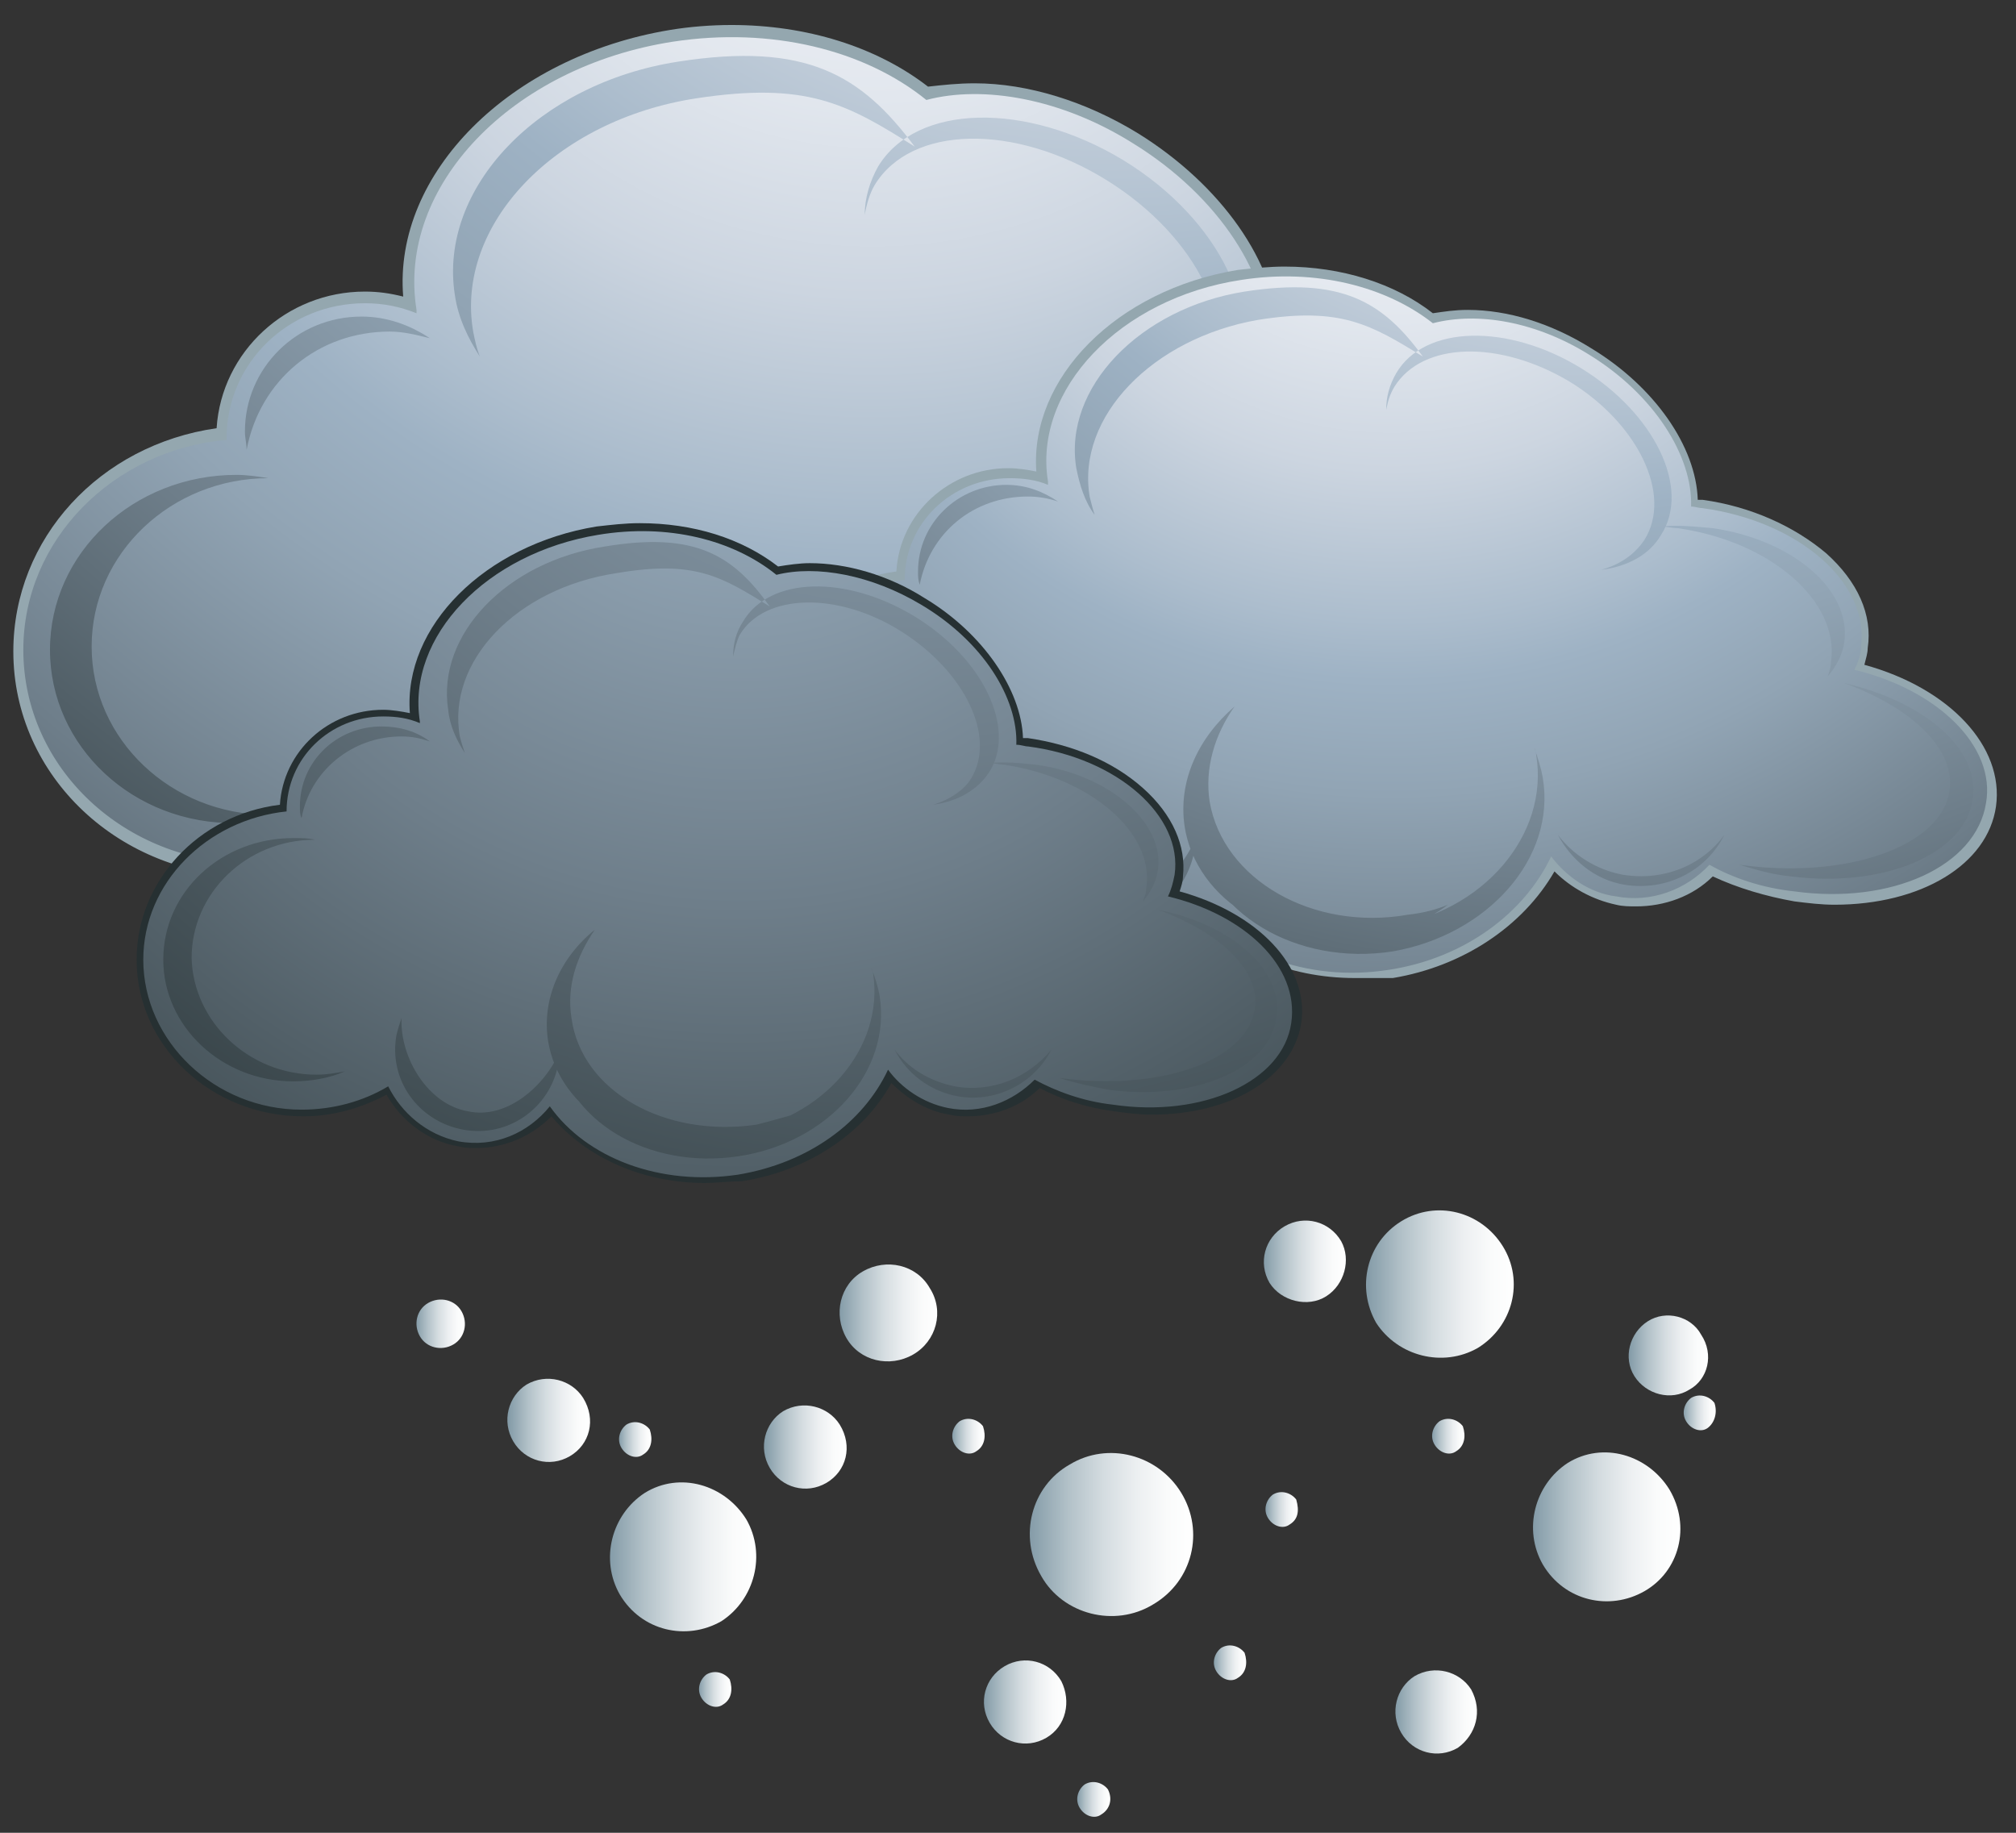 <?xml version="1.0" encoding="utf-8"?>
<!-- Generator: Adobe Illustrator 19.1.0, SVG Export Plug-In . SVG Version: 6.00 Build 0)  -->
<svg version="1.1" xmlns="http://www.w3.org/2000/svg" xmlns:xlink="http://www.w3.org/1999/xlink" x="0px" y="0px"
	 viewBox="0 0 121 110" style="enable-background:new 0 0 121 110;" xml:space="preserve">
<rect x="0" y="0" width="121" height="110" fill="#333333" stroke="none"/>
<style type="text/css">
	.st0{fill:#94A7AF;}
	.st1{fill:url(#SVGID_1_);}
	.st2{fill:url(#SVGID_2_);}
	.st3{fill:url(#SVGID_3_);}
	.st4{fill:url(#SVGID_4_);}
	.st5{fill:#263032;}
	.st6{fill:url(#SVGID_5_);}
	.st7{fill:url(#SVGID_6_);}
	.st8{fill:url(#SVGID_7_);}
	.st9{fill:url(#SVGID_8_);}
	.st10{fill:url(#SVGID_9_);}
	.st11{fill:url(#SVGID_10_);}
	.st12{fill:url(#SVGID_11_);}
	.st13{fill:url(#SVGID_12_);}
	.st14{fill:url(#SVGID_13_);}
	.st15{fill:url(#SVGID_14_);}
	.st16{fill:url(#SVGID_15_);}
	.st17{fill:url(#SVGID_16_);}
	.st18{fill:url(#SVGID_17_);}
	.st19{fill:url(#SVGID_18_);}
	.st20{fill:url(#SVGID_19_);}
	.st21{fill:url(#SVGID_20_);}
	.st22{fill:url(#SVGID_21_);}
	.st23{fill:url(#SVGID_22_);}
	.st24{fill:url(#SVGID_23_);}
	.st25{fill:url(#SVGID_24_);}
	.st26{fill:url(#SVGID_25_);}
	.st27{fill:url(#SVGID_26_);}
</style>
<g id="Layer_1">
</g>
<g id="Layer_2">
	<g>
		<g>
			<g>
				<path class="st0" d="M49.4,58.2c-5.3,0-10.1-2.1-13.1-5.7c-1.7,1.8-4,2.8-6.4,2.8c-0.5,0-1,0-1.5-0.1c-2.6-0.5-4.9-2.1-6.2-4.4
					c-2.2,1.2-4.6,1.8-7.1,1.8c-7.9,0-14.3-6-14.3-13.5C0.8,32.3,6,26.7,13,25.7c0.3-4.6,4.2-8.2,8.9-8.2c0.8,0,1.5,0.1,2.3,0.3
					c-0.6-7.4,6.4-14.4,16-16c1.2-0.2,2.5-0.3,3.7-0.3c4.5,0,8.7,1.3,11.8,3.7C56.6,5.1,57.5,5,58.5,5c3.2,0,6.7,1.1,9.8,3
					c5,3.1,8.3,7.8,8.4,12c0.1,0,0.3,0,0.4,0.1c3.8,0.6,7.3,2.1,9.8,4.2c2.6,2.2,3.8,4.9,3.4,7.6c-0.1,0.4-0.2,0.9-0.3,1.3
					c6.8,1.9,11.1,6.5,10.4,11.2c-0.7,4.6-5.9,7.8-12.8,7.8c-1,0-2.1-0.1-3.2-0.2c-2.3-0.3-4.5-1-6.5-2c-1.6,1.6-3.8,2.4-6.1,2.4
					c-0.5,0-1,0-1.6-0.1c-1.9-0.3-3.6-1.3-4.9-2.7c-2.5,4.4-7.3,7.6-12.9,8.4C51.4,58.1,50.4,58.2,49.4,58.2L49.4,58.2z"/>
				<radialGradient id="SVGID_1_" cx="52.369" cy="-15.271" r="107.57" gradientUnits="userSpaceOnUse">
					<stop  offset="0" style="stop-color:#F4F5F9"/>
					<stop  offset="9.296446e-02" style="stop-color:#EFF1F6"/>
					<stop  offset="0.197" style="stop-color:#E2E7EE"/>
					<stop  offset="0.307" style="stop-color:#CCD5E0"/>
					<stop  offset="0.419" style="stop-color:#ACBDCD"/>
					<stop  offset="0.463" style="stop-color:#9EB2C4"/>
					<stop  offset="0.547" style="stop-color:#91A4B4"/>
					<stop  offset="0.711" style="stop-color:#6E7E8A"/>
					<stop  offset="0.938" style="stop-color:#364246"/>
					<stop  offset="1" style="stop-color:#263032"/>
				</radialGradient>
				<path class="st1" d="M89.1,33.6c0.3-0.6,0.5-1.2,0.6-1.8c0.7-5-4.9-9.9-12.6-11c-0.3-0.1-0.6-0.1-1-0.1c0.2-4-2.9-8.9-8.1-12.1
					C63.7,5.9,59,5.1,55.6,6c-3.7-3-9.3-4.4-15.2-3.5C30.7,4,23.8,11.2,25,18.6c0,0.1,0,0.1,0,0.2c-1-0.4-2-0.6-3.1-0.6
					c-4.6,0-8.3,3.6-8.3,8.1c0,0,0,0,0,0.1C6.8,27,1.4,32.4,1.4,39c0,7.1,6.1,12.8,13.6,12.8c2.7,0,5.3-0.8,7.4-2
					c1.1,2.4,3.3,4.2,6,4.7c3.1,0.5,6-0.7,7.8-3c3.2,4.4,9.4,6.9,16.1,5.9c6-0.9,10.8-4.5,12.9-9c1.2,1.6,3,2.9,5.2,3.2
					c2.8,0.5,5.6-0.5,7.4-2.5c1.9,1,4.2,1.8,6.7,2.2c7.7,1.1,14.5-2,15.2-7C100.4,39.7,95.8,35.2,89.1,33.6z"/>
				<radialGradient id="SVGID_2_" cx="66.688" cy="-34.812" r="120.11" gradientUnits="userSpaceOnUse">
					<stop  offset="0" style="stop-color:#F4F5F9"/>
					<stop  offset="9.296446e-02" style="stop-color:#EFF1F6"/>
					<stop  offset="0.197" style="stop-color:#E2E7EE"/>
					<stop  offset="0.307" style="stop-color:#CCD5E0"/>
					<stop  offset="0.419" style="stop-color:#ACBDCD"/>
					<stop  offset="0.463" style="stop-color:#9EB2C4"/>
					<stop  offset="0.547" style="stop-color:#91A4B4"/>
					<stop  offset="0.711" style="stop-color:#6E7E8A"/>
					<stop  offset="0.938" style="stop-color:#364246"/>
					<stop  offset="1" style="stop-color:#263032"/>
				</radialGradient>
				<path class="st2" d="M28.4,19.9c0.1,0.5,0.2,1,0.4,1.5c-0.7-1.1-1.3-2.3-1.5-3.7c-1-6.4,5-12.7,13.4-14c7.7-1.2,11,0.8,14.2,5.1
					c-4.1-2.6-6.5-3.9-13.1-2.9C33.3,7.2,27.3,13.5,28.4,19.9z M67.4,9.6C61.6,6.1,55,6.2,52.7,10c-0.5,0.9-0.8,1.9-0.8,2.9
					c0.1-0.6,0.3-1.3,0.6-1.8c2.2-3.6,8.4-3.7,13.9-0.3c5.5,3.4,8.2,9,6,12.5c-0.7,1.2-2,2-3.4,2.4c2.1-0.3,3.8-1.2,4.8-2.8
					C76.1,19.2,73.3,13.2,67.4,9.6z M77.8,22.3c-1.4-0.2-2.8-0.2-4.1-0.1c0.4,0,0.9,0.1,1.3,0.2c7.4,1.1,12.8,5.8,12.1,10.6
					c-0.1,0.4-0.2,0.8-0.3,1.2c0.7-0.8,1.1-1.7,1.3-2.7C88.8,27.3,84.2,23.3,77.8,22.3z M16.1,48.9c0.9,0,1.7-0.1,2.5-0.3
					c-1.3,0.5-2.8,0.8-4.4,0.8C8,49.5,3,44.8,3,39c0-5.8,5-10.5,11.2-10.5c0.6,0,1.3,0.1,1.9,0.2c-5.8,0-10.6,4.5-10.6,10.1
					C5.5,44.4,10.3,48.9,16.1,48.9z M29.1,52.1c-3.4-0.6-5.8-4.6-5.8-7.9c-0.2,0.4-0.3,0.9-0.4,1.4c-0.7,3.8,1.9,7.4,5.7,8.1
					c3.8,0.7,7.5-1.8,8.1-5.6c0.1-0.4,0.1-0.7,0.1-1.1C35.6,49.9,32.5,52.7,29.1,52.1z M64.4,42.2c-0.1-0.8-0.4-1.7-0.7-2.4
					c0,0.2,0.1,0.3,0.1,0.5c1,6.4-4.3,12.5-11.8,13.7c-7.5,1.2-14.4-3-15.4-9.4c0-0.2,0-0.4-0.1-0.5c-0.1,0.8-0.1,1.7,0.1,2.6
					c1,6.4,8,10.6,15.7,9.4C60,54.7,65.4,48.6,64.4,42.2z M70.8,49.9c-2.2-0.4-4-1.6-5.2-3.2c1,2,3,3.5,5.4,4c3.3,0.6,6.5-1.1,8-4
					C77.1,49.2,74,50.5,70.8,49.9z M23.4,19.9c0.8,0,1.6,0.2,2.4,0.4c-1.2-0.8-2.6-1.3-4.1-1.3c-3.9,0-7,3.1-7,6.9
					c0,0.4,0.1,0.7,0.1,1.1C15.6,22.8,19.1,19.9,23.4,19.9z M88.3,34.7c5.4,1.9,8.9,5.3,8.4,8.6c-0.7,4.4-8.2,7-16.7,5.9
					c0,0,0,0,0,0c1.3,0.4,2.7,0.8,4.2,1c7.3,1,13.8-1.8,14.5-6.1C99.1,40,94.7,36.1,88.3,34.7z M37.9,44.1c-0.4-2.7,0.4-5.3,2-7.6
					c-2.9,2.5-4.5,6-4,9.6c0.9,6,7.5,9.9,14.7,8.8c2.4-0.4,4.5-1.3,6.3-2.5c-1,0.3-2,0.6-3.1,0.8C46,54.4,38.9,50.3,37.9,44.1z"/>
			</g>
			<g>
				<path class="st0" d="M81.3,58.7c-4,0-7.7-1.6-9.9-4.3c-1.3,1.3-3,2.1-4.8,2.1c-0.4,0-0.8,0-1.2-0.1c-2-0.4-3.7-1.6-4.7-3.3
					c-1.6,0.9-3.5,1.4-5.4,1.4c-6,0-10.8-4.6-10.8-10.2c0-5.1,4-9.3,9.3-10c0.2-3.5,3.2-6.2,6.7-6.2c0.6,0,1.2,0.1,1.7,0.2
					c-0.4-5.6,4.8-10.9,12.1-12.1c0.9-0.1,1.9-0.2,2.8-0.2c3.4,0,6.6,1,8.9,2.8c0.7-0.1,1.3-0.2,2.1-0.2c2.4,0,5,0.8,7.4,2.3
					c3.8,2.3,6.3,5.9,6.4,9.1c0.1,0,0.2,0,0.3,0c2.9,0.4,5.5,1.6,7.4,3.2c1.9,1.7,2.8,3.7,2.5,5.7c0,0.3-0.1,0.6-0.2,1
					c5.1,1.4,8.4,4.9,7.9,8.5c-0.5,3.5-4.5,5.9-9.7,5.9c-0.8,0-1.6-0.1-2.4-0.2c-1.7-0.3-3.4-0.8-4.9-1.5c-1.2,1.2-2.9,1.8-4.6,1.8
					c-0.4,0-0.8,0-1.2-0.1c-1.4-0.3-2.7-1-3.7-2c-1.9,3.3-5.5,5.7-9.7,6.4C82.9,58.7,82.1,58.7,81.3,58.7L81.3,58.7z"/>
				<radialGradient id="SVGID_3_" cx="83.545" cy="3.27" r="81.224" gradientUnits="userSpaceOnUse">
					<stop  offset="0" style="stop-color:#F4F5F9"/>
					<stop  offset="9.296446e-02" style="stop-color:#EFF1F6"/>
					<stop  offset="0.197" style="stop-color:#E2E7EE"/>
					<stop  offset="0.307" style="stop-color:#CCD5E0"/>
					<stop  offset="0.419" style="stop-color:#ACBDCD"/>
					<stop  offset="0.463" style="stop-color:#9EB2C4"/>
					<stop  offset="0.547" style="stop-color:#91A4B4"/>
					<stop  offset="0.711" style="stop-color:#6E7E8A"/>
					<stop  offset="0.938" style="stop-color:#364246"/>
					<stop  offset="1" style="stop-color:#263032"/>
				</radialGradient>
				<path class="st3" d="M111.3,40.2c0.2-0.4,0.4-0.9,0.4-1.4c0.5-3.8-3.7-7.5-9.5-8.3c-0.2,0-0.5-0.1-0.7-0.1
					c0.1-3-2.2-6.7-6.1-9.1c-3.2-2-6.7-2.6-9.4-1.9c-2.8-2.2-7-3.3-11.5-2.6c-7.3,1.1-12.5,6.6-11.6,12.1c0,0.1,0,0.1,0,0.2
					c-0.7-0.3-1.5-0.4-2.3-0.4c-3.5,0-6.3,2.7-6.3,6.1c0,0,0,0,0,0c-5.2,0.5-9.3,4.6-9.3,9.6c0,5.3,4.6,9.7,10.3,9.7
					c2.1,0,4-0.6,5.6-1.5c0.8,1.8,2.5,3.1,4.5,3.5c2.3,0.4,4.6-0.5,5.9-2.3c2.4,3.3,7.1,5.2,12.1,4.4c4.5-0.7,8.1-3.4,9.7-6.8
					c0.9,1.2,2.3,2.2,3.9,2.4c2.1,0.4,4.2-0.4,5.6-1.9c1.4,0.8,3.2,1.4,5.1,1.6c5.8,0.8,10.9-1.5,11.5-5.3
					C119.8,44.8,116.3,41.4,111.3,40.2z"/>
				<radialGradient id="SVGID_4_" cx="94.357" cy="-11.482" r="90.691" gradientUnits="userSpaceOnUse">
					<stop  offset="0" style="stop-color:#F4F5F9"/>
					<stop  offset="9.296446e-02" style="stop-color:#EFF1F6"/>
					<stop  offset="0.197" style="stop-color:#E2E7EE"/>
					<stop  offset="0.307" style="stop-color:#CCD5E0"/>
					<stop  offset="0.419" style="stop-color:#ACBDCD"/>
					<stop  offset="0.463" style="stop-color:#9EB2C4"/>
					<stop  offset="0.547" style="stop-color:#91A4B4"/>
					<stop  offset="0.711" style="stop-color:#6E7E8A"/>
					<stop  offset="0.938" style="stop-color:#364246"/>
					<stop  offset="1" style="stop-color:#263032"/>
				</radialGradient>
				<path class="st4" d="M65.4,29.8c0.1,0.4,0.2,0.8,0.3,1.1c-0.6-0.8-0.9-1.8-1.1-2.8c-0.8-4.8,3.8-9.6,10.1-10.6
					c5.8-0.9,8.3,0.6,10.7,3.9c-3.1-1.9-4.9-3-9.9-2.2C69.2,20.3,64.6,25,65.4,29.8z M94.9,22.1c-4.4-2.7-9.4-2.6-11.1,0.3
					c-0.4,0.7-0.6,1.4-0.6,2.2c0.1-0.5,0.2-0.9,0.5-1.4c1.7-2.7,6.3-2.8,10.5-0.3c4.1,2.5,6.2,6.8,4.5,9.5c-0.6,0.9-1.5,1.5-2.6,1.8
					c1.6-0.2,2.9-0.9,3.6-2.1C101.5,29.3,99.3,24.8,94.9,22.1z M102.8,31.7c-1.1-0.1-2.1-0.2-3.1-0.1c0.3,0,0.7,0.1,1,0.1
					c5.6,0.8,9.7,4.4,9.2,8c0,0.3-0.1,0.6-0.2,0.9c0.5-0.6,0.9-1.3,1-2.1C111.1,35.4,107.6,32.4,102.8,31.7z M56.2,51.8
					c0.7,0,1.3-0.1,1.9-0.2c-1,0.4-2.1,0.6-3.3,0.6c-4.7,0-8.4-3.5-8.4-7.9c0-4.4,3.8-7.9,8.4-7.9c0.5,0,1,0,1.4,0.1
					c-4.4,0-8,3.4-8,7.7C48.2,48.3,51.8,51.8,56.2,51.8z M66,54.1c-2.6-0.5-4.4-3.5-4.4-6c-0.1,0.3-0.2,0.7-0.3,1.1
					c-0.5,2.9,1.4,5.6,4.3,6.1c2.9,0.5,5.6-1.4,6.1-4.3c0-0.3,0.1-0.5,0.1-0.8C70.9,52.5,68.5,54.6,66,54.1z M92.6,46.7
					c-0.1-0.6-0.3-1.2-0.5-1.8c0,0.1,0.1,0.2,0.1,0.4c0.8,4.8-3.2,9.5-8.9,10.3c-5.7,0.9-10.9-2.3-11.6-7.1c0-0.1,0-0.3,0-0.4
					c-0.1,0.6-0.1,1.3,0,1.9c0.8,4.8,6.1,8,11.9,7.1C89.3,56.1,93.4,51.5,92.6,46.7z M97.4,52.5c-1.6-0.3-3-1.2-3.9-2.4
					c0.8,1.5,2.2,2.7,4,3c2.5,0.4,4.9-0.8,6-3C102.2,51.9,99.9,52.9,97.4,52.5z M61.7,29.8c0.6,0,1.2,0.1,1.8,0.3
					c-0.9-0.6-1.9-1-3.1-1c-2.9,0-5.3,2.3-5.3,5.2c0,0.3,0,0.5,0.1,0.8C55.8,32,58.4,29.8,61.7,29.8z M110.7,41
					c4.1,1.5,6.7,4,6.3,6.5c-0.5,3.3-6.2,5.3-12.6,4.4c0,0,0,0,0,0c1,0.3,2,0.6,3.1,0.7c5.5,0.7,10.4-1.3,10.9-4.6
					C118.9,45,115.5,42.1,110.7,41z M72.6,48.1c-0.3-2,0.3-4,1.5-5.7c-2.2,1.9-3.4,4.5-3,7.2c0.7,4.5,5.7,7.5,11.1,6.6
					c1.8-0.3,3.4-0.9,4.7-1.9c-0.7,0.3-1.5,0.5-2.4,0.6C78.8,55.9,73.4,52.8,72.6,48.1z"/>
			</g>
			<g>
				<path class="st5" d="M42.3,71c-3.7,0-7.1-1.5-9.2-4c-1.2,1.2-2.8,1.9-4.5,1.9c-0.4,0-0.7,0-1.1-0.1c-1.8-0.3-3.4-1.5-4.3-3.1
					c-1.5,0.8-3.2,1.3-5,1.3c-5.5,0-10-4.2-10-9.4c0-4.7,3.7-8.7,8.6-9.3c0.2-3.2,2.9-5.7,6.2-5.7c0.5,0,1.1,0.1,1.6,0.2
					c-0.4-5.2,4.5-10.1,11.2-11.2c0.9-0.1,1.7-0.2,2.6-0.2c3.2,0,6.1,0.9,8.3,2.6c0.6-0.1,1.3-0.2,1.9-0.2c2.2,0,4.7,0.7,6.9,2.1
					c3.5,2.1,5.8,5.5,5.9,8.4c0.1,0,0.2,0,0.3,0c2.7,0.4,5.1,1.4,6.9,3c1.8,1.6,2.6,3.5,2.4,5.3c0,0.3-0.1,0.6-0.2,0.9
					c4.7,1.3,7.8,4.5,7.3,7.9c-0.5,3.2-4.1,5.5-9,5.5c-0.7,0-1.5-0.1-2.2-0.2c-1.6-0.2-3.2-0.7-4.5-1.4c-1.1,1.1-2.7,1.7-4.3,1.7
					c-0.4,0-0.7,0-1.1-0.1c-1.3-0.2-2.5-0.9-3.5-1.9c-1.7,3.1-5.1,5.3-9,5.9C43.7,70.9,43,71,42.3,71L42.3,71z"/>
				<radialGradient id="SVGID_5_" cx="44.37" cy="19.573" r="75.304" gradientUnits="userSpaceOnUse">
					<stop  offset="0" style="stop-color:#9EB2C4"/>
					<stop  offset="0.156" style="stop-color:#91A4B4"/>
					<stop  offset="0.462" style="stop-color:#6E7E8A"/>
					<stop  offset="0.884" style="stop-color:#364246"/>
					<stop  offset="1" style="stop-color:#263032"/>
				</radialGradient>
				<path class="st6" d="M70.1,53.8c0.2-0.4,0.3-0.8,0.4-1.3c0.5-3.5-3.4-7-8.8-7.7c-0.2,0-0.4-0.1-0.7-0.1c0.1-2.8-2-6.2-5.7-8.4
					c-3-1.8-6.3-2.4-8.7-1.8c-2.6-2.1-6.5-3.1-10.7-2.4c-6.7,1.1-11.5,6.1-10.7,11.2c0,0,0,0.1,0,0.1c-0.7-0.3-1.4-0.4-2.2-0.4
					c-3.2,0-5.8,2.5-5.8,5.7c0,0,0,0,0,0c-4.8,0.5-8.6,4.3-8.6,8.9c0,4.9,4.3,9,9.5,9c1.9,0,3.7-0.5,5.2-1.4
					c0.8,1.6,2.3,2.9,4.2,3.3c2.2,0.4,4.2-0.5,5.5-2.1c2.2,3.1,6.6,4.8,11.3,4.1c4.2-0.7,7.5-3.1,9-6.3c0.8,1.1,2.1,2,3.6,2.3
					c2,0.4,3.9-0.4,5.2-1.7c1.3,0.7,2.9,1.3,4.7,1.5c5.4,0.8,10.2-1.4,10.7-4.9C78,58,74.7,54.9,70.1,53.8z"/>
				<radialGradient id="SVGID_6_" cx="54.394" cy="5.89" r="84.088" gradientUnits="userSpaceOnUse">
					<stop  offset="0" style="stop-color:#9EB2C4"/>
					<stop  offset="0.156" style="stop-color:#91A4B4"/>
					<stop  offset="0.462" style="stop-color:#6E7E8A"/>
					<stop  offset="0.884" style="stop-color:#364246"/>
					<stop  offset="1" style="stop-color:#263032"/>
				</radialGradient>
				<path class="st7" d="M27.6,44.2c0.1,0.4,0.2,0.7,0.3,1c-0.5-0.8-0.9-1.6-1-2.6c-0.7-4.5,3.5-8.9,9.4-9.8
					c5.4-0.9,7.7,0.5,9.9,3.6c-2.9-1.8-4.5-2.8-9.2-2C31,35.3,26.8,39.7,27.6,44.2z M54.9,37c-4.1-2.5-8.7-2.4-10.3,0.3
					c-0.4,0.6-0.6,1.3-0.6,2.1c0.1-0.4,0.2-0.9,0.4-1.3c1.5-2.5,5.9-2.6,9.7-0.2c3.8,2.4,5.7,6.3,4.2,8.8C57.9,47.4,57,48,56,48.3
					c1.5-0.2,2.7-0.9,3.4-2C61,43.7,59,39.5,54.9,37z M62.2,45.9c-1-0.1-1.9-0.2-2.8-0.1c0.3,0,0.6,0.1,0.9,0.1
					c5.2,0.8,9,4.1,8.5,7.4c0,0.3-0.1,0.5-0.2,0.8c0.5-0.6,0.8-1.2,0.9-1.9C69.9,49.4,66.6,46.5,62.2,45.9z M19,64.5
					c0.6,0,1.2-0.1,1.7-0.2c-0.9,0.4-2,0.6-3.1,0.6c-4.3,0-7.8-3.3-7.8-7.3c0-4.1,3.5-7.3,7.8-7.3c0.5,0,0.9,0,1.3,0.1
					c-4.1,0-7.4,3.2-7.4,7.1C11.6,61.3,14.9,64.5,19,64.5z M28.1,66.7c-2.4-0.4-4.1-3.2-4-5.6c-0.1,0.3-0.2,0.6-0.3,1
					c-0.5,2.7,1.3,5.2,4,5.7c2.7,0.5,5.2-1.3,5.7-3.9c0-0.3,0.1-0.5,0.1-0.8C32.7,65.2,30.4,67.2,28.1,66.7z M52.8,59.8
					c-0.1-0.6-0.3-1.2-0.5-1.7c0,0.1,0.1,0.2,0.1,0.3c0.7,4.5-3,8.8-8.3,9.6c-5.3,0.8-10.1-2.1-10.8-6.6c0-0.1,0-0.3,0-0.4
					c-0.1,0.6-0.1,1.2,0,1.8c0.7,4.5,5.6,7.4,11,6.6C49.7,68.6,53.5,64.3,52.8,59.8z M57.3,65.2c-1.5-0.3-2.8-1.1-3.6-2.2
					c0.7,1.4,2.1,2.5,3.8,2.8c2.3,0.4,4.6-0.8,5.6-2.8C61.7,64.7,59.5,65.6,57.3,65.2z M24.1,44.2c0.6,0,1.1,0.1,1.7,0.3
					c-0.8-0.6-1.8-0.9-2.9-0.9c-2.7,0-4.9,2.1-4.9,4.8c0,0.3,0,0.5,0.1,0.7C18.6,46.3,21.1,44.2,24.1,44.2z M69.5,54.6
					c3.8,1.4,6.2,3.7,5.8,6c-0.5,3.1-5.7,4.9-11.7,4.1c0,0,0,0,0,0c0.9,0.3,1.9,0.5,2.9,0.7c5.1,0.7,9.7-1.2,10.1-4.3
					C77.1,58.3,74,55.5,69.5,54.6z M34.3,61.1c-0.3-1.9,0.3-3.7,1.4-5.3c-2.1,1.7-3.2,4.2-2.8,6.7c0.7,4.2,5.3,6.9,10.3,6.1
					c1.7-0.3,3.2-0.9,4.4-1.7c-0.7,0.2-1.4,0.4-2.2,0.6C39.9,68.3,34.9,65.5,34.3,61.1z"/>
			</g>
		</g>
		<g>
			<g>
				<g>
					<g>
						<linearGradient id="SVGID_7_" gradientUnits="userSpaceOnUse" x1="82.058" y1="77.049" x2="90.906" y2="77.049">
							<stop  offset="3.095980e-03" style="stop-color:#859CA8"/>
							<stop  offset="1.450024e-02" style="stop-color:#879EAA"/>
							<stop  offset="0.235" style="stop-color:#B2C1C8"/>
							<stop  offset="0.45" style="stop-color:#D4DCE0"/>
							<stop  offset="0.653" style="stop-color:#ECEFF1"/>
							<stop  offset="0.842" style="stop-color:#FAFBFB"/>
							<stop  offset="1" style="stop-color:#FFFFFF"/>
						</linearGradient>
						<path class="st8" d="M88.7,80.9c-2.1,1.2-4.8,0.5-6.1-1.5c-1.2-2.1-0.6-4.8,1.5-6.1c2.1-1.3,4.8-0.6,6.1,1.5
							C91.5,76.9,90.8,79.6,88.7,80.9z"/>
						<linearGradient id="SVGID_8_" gradientUnits="userSpaceOnUse" x1="50.382" y1="78.772" x2="56.273" y2="78.772">
							<stop  offset="3.095980e-03" style="stop-color:#859CA8"/>
							<stop  offset="1.450024e-02" style="stop-color:#879EAA"/>
							<stop  offset="0.235" style="stop-color:#B2C1C8"/>
							<stop  offset="0.45" style="stop-color:#D4DCE0"/>
							<stop  offset="0.653" style="stop-color:#ECEFF1"/>
							<stop  offset="0.842" style="stop-color:#FAFBFB"/>
							<stop  offset="1" style="stop-color:#FFFFFF"/>
						</linearGradient>
						<path class="st9" d="M54.8,81.3c-1.4,0.8-3.2,0.4-4-1c-0.8-1.4-0.4-3.2,1-4c1.4-0.8,3.2-0.4,4,1
							C56.7,78.7,56.2,80.5,54.8,81.3z"/>
						<linearGradient id="SVGID_9_" gradientUnits="userSpaceOnUse" x1="75.947" y1="90.683" x2="77.909" y2="90.683">
							<stop  offset="3.095980e-03" style="stop-color:#859CA8"/>
							<stop  offset="1.450024e-02" style="stop-color:#879EAA"/>
							<stop  offset="0.235" style="stop-color:#B2C1C8"/>
							<stop  offset="0.45" style="stop-color:#D4DCE0"/>
							<stop  offset="0.653" style="stop-color:#ECEFF1"/>
							<stop  offset="0.842" style="stop-color:#FAFBFB"/>
							<stop  offset="1" style="stop-color:#FFFFFF"/>
						</linearGradient>
						<path class="st10" d="M77.4,91.5c-0.4,0.3-1,0.1-1.3-0.4c-0.3-0.5-0.1-1.1,0.3-1.4c0.5-0.3,1.1-0.1,1.4,0.3
							C78,90.7,77.9,91.2,77.4,91.5z"/>
						<linearGradient id="SVGID_10_" gradientUnits="userSpaceOnUse" x1="92.028" y1="91.732" x2="100.867" y2="91.732">
							<stop  offset="3.095980e-03" style="stop-color:#859CA8"/>
							<stop  offset="1.450024e-02" style="stop-color:#879EAA"/>
							<stop  offset="0.235" style="stop-color:#B2C1C8"/>
							<stop  offset="0.45" style="stop-color:#D4DCE0"/>
							<stop  offset="0.653" style="stop-color:#ECEFF1"/>
							<stop  offset="0.842" style="stop-color:#FAFBFB"/>
							<stop  offset="1" style="stop-color:#FFFFFF"/>
						</linearGradient>
						<path class="st11" d="M98.7,95.5c-2.1,1.2-4.8,0.6-6.1-1.6c-1.2-2.1-0.5-4.8,1.5-6.1c2.1-1.3,4.8-0.5,6.1,1.6
							C101.5,91.6,100.8,94.3,98.7,95.5z"/>
						<linearGradient id="SVGID_11_" gradientUnits="userSpaceOnUse" x1="83.769" y1="102.726" x2="88.67" y2="102.726">
							<stop  offset="3.095980e-03" style="stop-color:#859CA8"/>
							<stop  offset="1.450024e-02" style="stop-color:#879EAA"/>
							<stop  offset="0.235" style="stop-color:#B2C1C8"/>
							<stop  offset="0.45" style="stop-color:#D4DCE0"/>
							<stop  offset="0.653" style="stop-color:#ECEFF1"/>
							<stop  offset="0.842" style="stop-color:#FAFBFB"/>
							<stop  offset="1" style="stop-color:#FFFFFF"/>
						</linearGradient>
						<path class="st12" d="M87.5,104.9c-1.2,0.7-2.7,0.3-3.4-0.9c-0.7-1.2-0.3-2.7,0.8-3.4c1.2-0.7,2.7-0.3,3.4,0.8
							C89,102.7,88.6,104.1,87.5,104.9z"/>
						<linearGradient id="SVGID_12_" gradientUnits="userSpaceOnUse" x1="45.912" y1="86.897" x2="50.813" y2="86.897">
							<stop  offset="3.095980e-03" style="stop-color:#859CA8"/>
							<stop  offset="1.450024e-02" style="stop-color:#879EAA"/>
							<stop  offset="0.235" style="stop-color:#B2C1C8"/>
							<stop  offset="0.45" style="stop-color:#D4DCE0"/>
							<stop  offset="0.653" style="stop-color:#ECEFF1"/>
							<stop  offset="0.842" style="stop-color:#FAFBFB"/>
							<stop  offset="1" style="stop-color:#FFFFFF"/>
						</linearGradient>
						<path class="st13" d="M49.6,89c-1.2,0.7-2.7,0.3-3.4-0.9c-0.7-1.2-0.3-2.7,0.8-3.4c1.2-0.7,2.7-0.3,3.4,0.8
							C51.2,86.8,50.8,88.3,49.6,89z"/>
						<linearGradient id="SVGID_13_" gradientUnits="userSpaceOnUse" x1="75.853" y1="75.691" x2="80.773" y2="75.691">
							<stop  offset="3.095980e-03" style="stop-color:#859CA8"/>
							<stop  offset="1.450024e-02" style="stop-color:#879EAA"/>
							<stop  offset="0.235" style="stop-color:#B2C1C8"/>
							<stop  offset="0.45" style="stop-color:#D4DCE0"/>
							<stop  offset="0.653" style="stop-color:#ECEFF1"/>
							<stop  offset="0.842" style="stop-color:#FAFBFB"/>
							<stop  offset="1" style="stop-color:#FFFFFF"/>
						</linearGradient>
						<path class="st14" d="M79.6,77.8c-1.1,0.7-2.7,0.3-3.4-0.8c-0.7-1.2-0.3-2.7,0.9-3.4c1.2-0.7,2.7-0.3,3.4,0.9
							C81.1,75.6,80.7,77.1,79.6,77.8z"/>
						<linearGradient id="SVGID_14_" gradientUnits="userSpaceOnUse" x1="61.803" y1="92.046" x2="71.629" y2="92.046">
							<stop  offset="3.095980e-03" style="stop-color:#859CA8"/>
							<stop  offset="1.450024e-02" style="stop-color:#879EAA"/>
							<stop  offset="0.235" style="stop-color:#B2C1C8"/>
							<stop  offset="0.45" style="stop-color:#D4DCE0"/>
							<stop  offset="0.653" style="stop-color:#ECEFF1"/>
							<stop  offset="0.842" style="stop-color:#FAFBFB"/>
							<stop  offset="1" style="stop-color:#FFFFFF"/>
						</linearGradient>
						<path class="st15" d="M69.2,96.3c-2.3,1.4-5.4,0.6-6.7-1.7c-1.4-2.4-0.6-5.4,1.7-6.7c2.3-1.4,5.3-0.6,6.7,1.7
							C72.3,91.9,71.6,94.9,69.2,96.3z"/>
						<linearGradient id="SVGID_15_" gradientUnits="userSpaceOnUse" x1="59.072" y1="102.208" x2="63.998" y2="102.208">
							<stop  offset="3.095980e-03" style="stop-color:#859CA8"/>
							<stop  offset="1.450024e-02" style="stop-color:#879EAA"/>
							<stop  offset="0.235" style="stop-color:#B2C1C8"/>
							<stop  offset="0.45" style="stop-color:#D4DCE0"/>
							<stop  offset="0.653" style="stop-color:#ECEFF1"/>
							<stop  offset="0.842" style="stop-color:#FAFBFB"/>
							<stop  offset="1" style="stop-color:#FFFFFF"/>
						</linearGradient>
						<path class="st16" d="M62.8,104.3c-1.2,0.7-2.7,0.3-3.4-0.9c-0.7-1.2-0.3-2.7,0.9-3.4c1.2-0.7,2.7-0.3,3.4,0.9
							C64.3,102.1,64,103.6,62.8,104.3z"/>
						<linearGradient id="SVGID_16_" gradientUnits="userSpaceOnUse" x1="24.961" y1="79.439" x2="27.906" y2="79.439">
							<stop  offset="3.095980e-03" style="stop-color:#859CA8"/>
							<stop  offset="1.450024e-02" style="stop-color:#879EAA"/>
							<stop  offset="0.235" style="stop-color:#B2C1C8"/>
							<stop  offset="0.45" style="stop-color:#D4DCE0"/>
							<stop  offset="0.653" style="stop-color:#ECEFF1"/>
							<stop  offset="0.842" style="stop-color:#FAFBFB"/>
							<stop  offset="1" style="stop-color:#FFFFFF"/>
						</linearGradient>
						<path class="st17" d="M27.2,80.7c-0.7,0.4-1.6,0.2-2-0.5c-0.4-0.7-0.2-1.6,0.5-2c0.7-0.4,1.6-0.2,2,0.5
							C28.1,79.4,27.9,80.3,27.2,80.7z"/>
						<linearGradient id="SVGID_17_" gradientUnits="userSpaceOnUse" x1="97.789" y1="81.371" x2="102.555" y2="81.371">
							<stop  offset="3.095980e-03" style="stop-color:#859CA8"/>
							<stop  offset="1.450024e-02" style="stop-color:#879EAA"/>
							<stop  offset="0.235" style="stop-color:#B2C1C8"/>
							<stop  offset="0.45" style="stop-color:#D4DCE0"/>
							<stop  offset="0.653" style="stop-color:#ECEFF1"/>
							<stop  offset="0.842" style="stop-color:#FAFBFB"/>
							<stop  offset="1" style="stop-color:#FFFFFF"/>
						</linearGradient>
						<path class="st18" d="M101.4,83.4c-1.1,0.7-2.6,0.3-3.3-0.8c-0.7-1.1-0.3-2.6,0.8-3.3c1.1-0.7,2.6-0.3,3.2,0.8
							C102.9,81.3,102.5,82.8,101.4,83.4z"/>
						<linearGradient id="SVGID_18_" gradientUnits="userSpaceOnUse" x1="36.582" y1="93.458" x2="45.42" y2="93.458">
							<stop  offset="3.095980e-03" style="stop-color:#859CA8"/>
							<stop  offset="1.450024e-02" style="stop-color:#879EAA"/>
							<stop  offset="0.235" style="stop-color:#B2C1C8"/>
							<stop  offset="0.45" style="stop-color:#D4DCE0"/>
							<stop  offset="0.653" style="stop-color:#ECEFF1"/>
							<stop  offset="0.842" style="stop-color:#FAFBFB"/>
							<stop  offset="1" style="stop-color:#FFFFFF"/>
						</linearGradient>
						<path class="st19" d="M43.3,97.3c-2.1,1.2-4.8,0.6-6.1-1.6c-1.2-2.1-0.5-4.8,1.5-6.1c2.1-1.3,4.8-0.5,6.1,1.6
							C46,93.3,45.3,96,43.3,97.3z"/>
						<linearGradient id="SVGID_19_" gradientUnits="userSpaceOnUse" x1="30.549" y1="85.296" x2="35.451" y2="85.296">
							<stop  offset="3.095980e-03" style="stop-color:#859CA8"/>
							<stop  offset="1.450024e-02" style="stop-color:#879EAA"/>
							<stop  offset="0.235" style="stop-color:#B2C1C8"/>
							<stop  offset="0.45" style="stop-color:#D4DCE0"/>
							<stop  offset="0.653" style="stop-color:#ECEFF1"/>
							<stop  offset="0.842" style="stop-color:#FAFBFB"/>
							<stop  offset="1" style="stop-color:#FFFFFF"/>
						</linearGradient>
						<path class="st20" d="M34.2,87.4c-1.2,0.7-2.7,0.3-3.4-0.9c-0.7-1.2-0.3-2.7,0.8-3.4c1.2-0.7,2.7-0.3,3.4,0.8
							C35.8,85.2,35.4,86.7,34.2,87.4z"/>
						<linearGradient id="SVGID_20_" gradientUnits="userSpaceOnUse" x1="72.828" y1="99.86" x2="74.788" y2="99.86">
							<stop  offset="3.095980e-03" style="stop-color:#859CA8"/>
							<stop  offset="1.450024e-02" style="stop-color:#879EAA"/>
							<stop  offset="0.235" style="stop-color:#B2C1C8"/>
							<stop  offset="0.45" style="stop-color:#D4DCE0"/>
							<stop  offset="0.653" style="stop-color:#ECEFF1"/>
							<stop  offset="0.842" style="stop-color:#FAFBFB"/>
							<stop  offset="1" style="stop-color:#FFFFFF"/>
						</linearGradient>
						<path class="st21" d="M74.3,100.7c-0.4,0.3-1,0.1-1.3-0.4c-0.3-0.5-0.1-1.1,0.3-1.4c0.5-0.3,1.1-0.1,1.4,0.3
							C74.9,99.8,74.8,100.4,74.3,100.7z"/>
						<linearGradient id="SVGID_21_" gradientUnits="userSpaceOnUse" x1="64.666" y1="108.021" x2="66.627" y2="108.021">
							<stop  offset="3.095980e-03" style="stop-color:#859CA8"/>
							<stop  offset="1.450024e-02" style="stop-color:#879EAA"/>
							<stop  offset="0.235" style="stop-color:#B2C1C8"/>
							<stop  offset="0.45" style="stop-color:#D4DCE0"/>
							<stop  offset="0.653" style="stop-color:#ECEFF1"/>
							<stop  offset="0.842" style="stop-color:#FAFBFB"/>
							<stop  offset="1" style="stop-color:#FFFFFF"/>
						</linearGradient>
						<path class="st22" d="M66.1,108.9c-0.4,0.3-1,0.1-1.3-0.4c-0.3-0.5-0.1-1.1,0.3-1.4c0.5-0.3,1.1-0.1,1.4,0.3
							C66.8,108,66.6,108.6,66.1,108.9z"/>
						<linearGradient id="SVGID_22_" gradientUnits="userSpaceOnUse" x1="41.927" y1="101.412" x2="43.889" y2="101.412">
							<stop  offset="3.095980e-03" style="stop-color:#859CA8"/>
							<stop  offset="1.450024e-02" style="stop-color:#879EAA"/>
							<stop  offset="0.235" style="stop-color:#B2C1C8"/>
							<stop  offset="0.45" style="stop-color:#D4DCE0"/>
							<stop  offset="0.653" style="stop-color:#ECEFF1"/>
							<stop  offset="0.842" style="stop-color:#FAFBFB"/>
							<stop  offset="1" style="stop-color:#FFFFFF"/>
						</linearGradient>
						<path class="st23" d="M43.4,102.3c-0.4,0.3-1,0.1-1.3-0.4c-0.3-0.5-0.1-1.1,0.3-1.4c0.5-0.3,1.1-0.1,1.4,0.3
							C44,101.4,43.9,102,43.4,102.3z"/>
						<linearGradient id="SVGID_23_" gradientUnits="userSpaceOnUse" x1="57.13" y1="86.208" x2="59.091" y2="86.208">
							<stop  offset="3.095980e-03" style="stop-color:#859CA8"/>
							<stop  offset="1.450024e-02" style="stop-color:#879EAA"/>
							<stop  offset="0.235" style="stop-color:#B2C1C8"/>
							<stop  offset="0.45" style="stop-color:#D4DCE0"/>
							<stop  offset="0.653" style="stop-color:#ECEFF1"/>
							<stop  offset="0.842" style="stop-color:#FAFBFB"/>
							<stop  offset="1" style="stop-color:#FFFFFF"/>
						</linearGradient>
						<path class="st24" d="M58.6,87.1c-0.4,0.3-1,0.1-1.3-0.4c-0.3-0.5-0.1-1.1,0.3-1.4c0.5-0.3,1.1-0.1,1.4,0.3
							C59.2,86.2,59.1,86.8,58.6,87.1z"/>
						<linearGradient id="SVGID_24_" gradientUnits="userSpaceOnUse" x1="85.936" y1="86.208" x2="87.897" y2="86.208">
							<stop  offset="3.095980e-03" style="stop-color:#859CA8"/>
							<stop  offset="1.450024e-02" style="stop-color:#879EAA"/>
							<stop  offset="0.235" style="stop-color:#B2C1C8"/>
							<stop  offset="0.45" style="stop-color:#D4DCE0"/>
							<stop  offset="0.653" style="stop-color:#ECEFF1"/>
							<stop  offset="0.842" style="stop-color:#FAFBFB"/>
							<stop  offset="1" style="stop-color:#FFFFFF"/>
						</linearGradient>
						<path class="st25" d="M87.4,87.1c-0.4,0.3-1,0.1-1.3-0.4c-0.3-0.5-0.1-1.1,0.3-1.4c0.5-0.3,1.1-0.1,1.4,0.3
							C88,86.2,87.9,86.8,87.4,87.1z"/>
						<linearGradient id="SVGID_25_" gradientUnits="userSpaceOnUse" x1="100.994" y1="84.816" x2="102.953" y2="84.816">
							<stop  offset="3.095980e-03" style="stop-color:#859CA8"/>
							<stop  offset="1.450024e-02" style="stop-color:#879EAA"/>
							<stop  offset="0.235" style="stop-color:#B2C1C8"/>
							<stop  offset="0.45" style="stop-color:#D4DCE0"/>
							<stop  offset="0.653" style="stop-color:#ECEFF1"/>
							<stop  offset="0.842" style="stop-color:#FAFBFB"/>
							<stop  offset="1" style="stop-color:#FFFFFF"/>
						</linearGradient>
						<path class="st26" d="M102.5,85.7c-0.4,0.3-1,0.1-1.3-0.4c-0.3-0.5-0.1-1.1,0.3-1.4c0.5-0.3,1.1-0.1,1.4,0.3
							C103.1,84.8,102.9,85.4,102.5,85.7z"/>
						<linearGradient id="SVGID_26_" gradientUnits="userSpaceOnUse" x1="37.14" y1="86.417" x2="39.101" y2="86.417">
							<stop  offset="3.095980e-03" style="stop-color:#859CA8"/>
							<stop  offset="1.450024e-02" style="stop-color:#879EAA"/>
							<stop  offset="0.235" style="stop-color:#B2C1C8"/>
							<stop  offset="0.45" style="stop-color:#D4DCE0"/>
							<stop  offset="0.653" style="stop-color:#ECEFF1"/>
							<stop  offset="0.842" style="stop-color:#FAFBFB"/>
							<stop  offset="1" style="stop-color:#FFFFFF"/>
						</linearGradient>
						<path class="st27" d="M38.6,87.3c-0.4,0.3-1,0.1-1.3-0.4c-0.3-0.5-0.1-1.1,0.3-1.4c0.5-0.3,1.1-0.1,1.4,0.3
							C39.2,86.4,39.1,87,38.6,87.3z"/>
					</g>
				</g>
			</g>
		</g>
	</g>
</g>
</svg>
